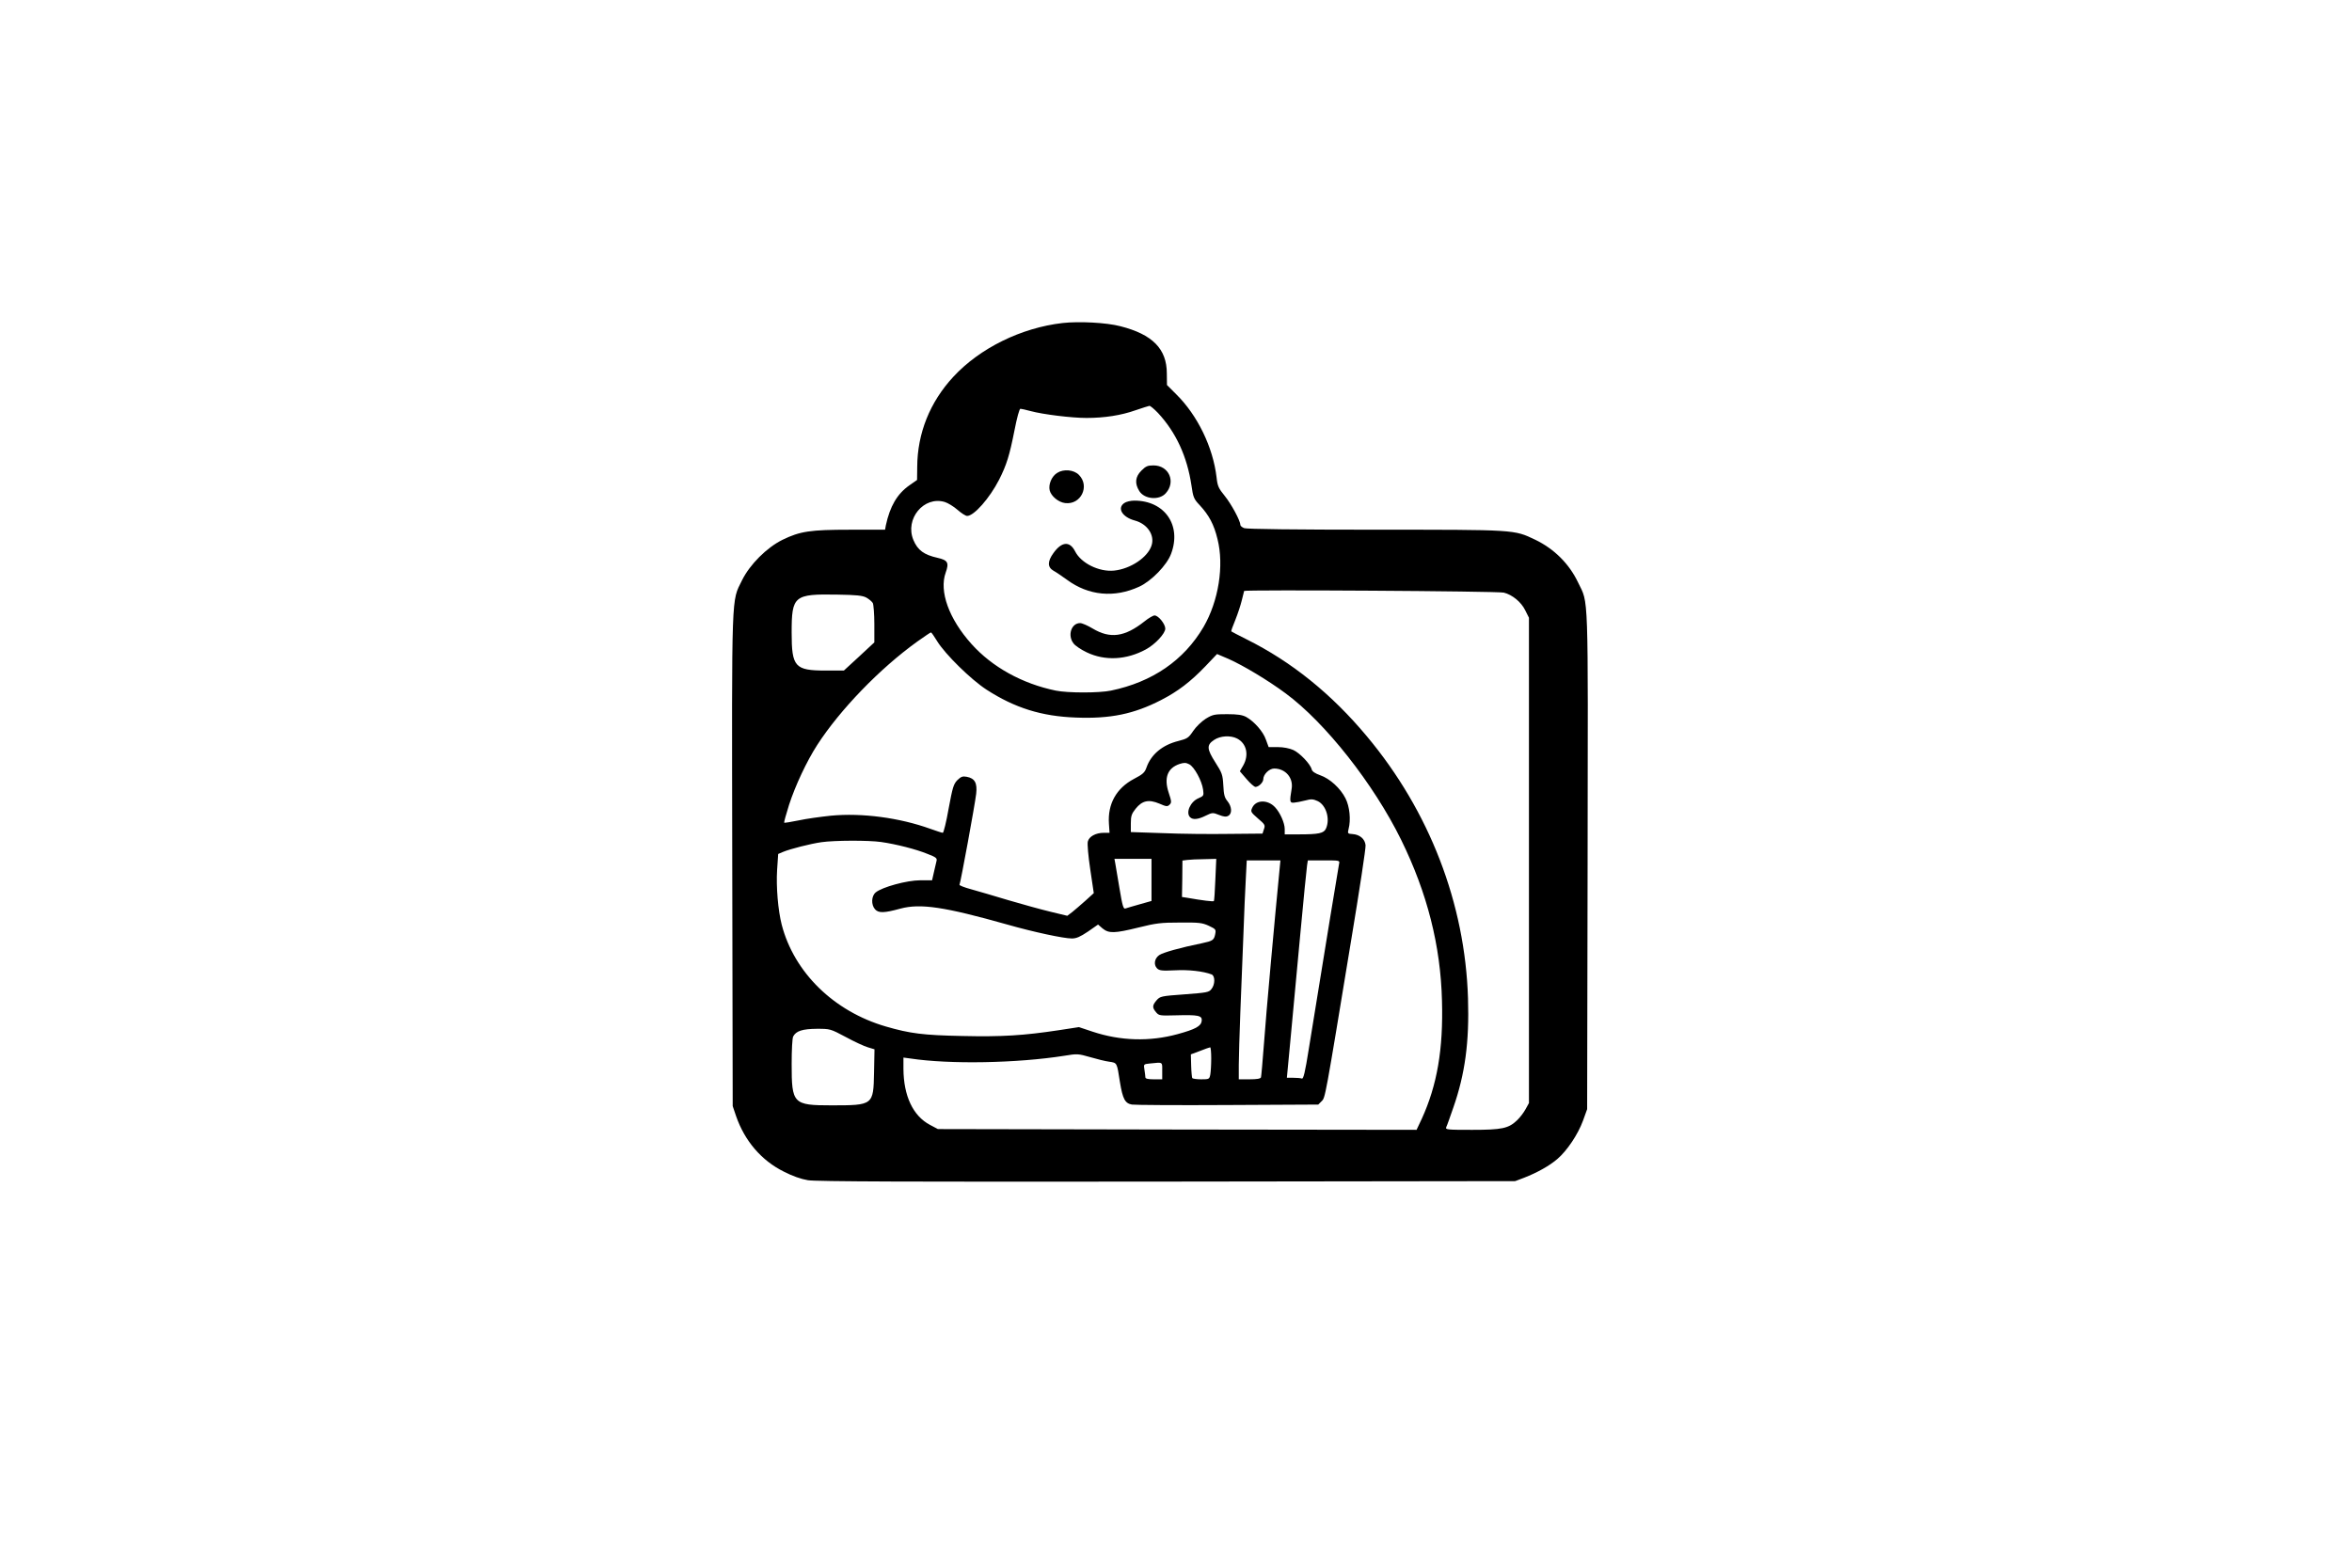 <?xml version="1.0" standalone="no"?>
<!DOCTYPE svg PUBLIC "-//W3C//DTD SVG 20010904//EN"
 "http://www.w3.org/TR/2001/REC-SVG-20010904/DTD/svg10.dtd">
<svg version="1.0" xmlns="http://www.w3.org/2000/svg"
 width="1536pt" height="1024pt" viewBox="0 0 1536 1024"
 preserveAspectRatio="xMidYMid meet">
<g transform="translate(0,1024) scale(0.1,-0.1)"
fill="#000000" stroke="none">
<path d="M6939 8130 c-270 -31 -540 -164 -713 -351 -153 -165 -235 -369 -236
-589 l-1 -85 -50 -35 c-80 -56 -127 -137 -154 -262 l-5 -28 -228 0 c-261 0
-327 -10 -442 -66 -103 -51 -213 -161 -264 -264 -70 -144 -67 -42 -64 -1828
l3 -1607 22 -65 c56 -162 165 -290 312 -363 56 -29 114 -49 157 -56 51 -9 675
-11 2344 -9 l2275 3 58 22 c85 33 166 78 218 123 63 54 134 160 167 250 l27
75 3 1624 c3 1796 7 1672 -62 1816 -58 122 -156 220 -281 280 -139 66 -124 65
-1044 65 -515 0 -839 4 -855 10 -14 5 -26 15 -26 22 0 27 -59 136 -102 189
-40 49 -47 64 -53 120 -23 197 -124 406 -264 544 l-60 60 -1 76 c0 160 -94
255 -303 308 -91 24 -270 33 -378 21z m623 -587 c119 -128 191 -286 219 -474
11 -77 15 -88 54 -129 61 -66 93 -126 116 -221 44 -174 7 -405 -91 -574 -128
-218 -334 -360 -605 -416 -76 -16 -282 -16 -360 0 -219 45 -416 154 -551 305
-147 164 -212 344 -168 466 23 64 14 81 -52 96 -90 20 -131 50 -159 117 -57
137 68 289 205 248 20 -6 58 -29 83 -51 25 -22 53 -40 63 -40 45 0 147 116
209 237 49 97 68 159 100 321 16 82 32 142 39 142 6 0 36 -7 66 -15 81 -22
269 -45 365 -45 118 0 227 17 320 50 44 15 85 28 91 29 6 1 31 -20 56 -46z
m2259 -1174 c56 -14 114 -62 140 -116 l24 -48 0 -1585 0 -1585 -22 -40 c-12
-22 -36 -54 -55 -72 -56 -54 -99 -63 -295 -63 -163 0 -175 1 -168 18 5 9 25
67 46 127 77 221 105 428 96 714 -19 620 -252 1223 -660 1711 -230 276 -492
488 -788 635 -52 26 -96 49 -98 51 -2 1 10 36 27 76 16 40 35 98 42 128 7 30
14 57 15 60 5 9 1659 -1 1696 -11z m-4164 -32 c18 -10 37 -26 43 -36 5 -11 10
-73 10 -138 l0 -119 -99 -92 -100 -92 -118 0 c-202 0 -223 23 -223 248 0 241
15 253 300 248 123 -2 162 -6 187 -19z m463 -285 c53 -86 221 -251 323 -317
184 -119 359 -174 583 -182 225 -9 379 23 556 114 111 57 193 120 290 221 l76
80 75 -32 c95 -42 260 -141 373 -225 259 -191 575 -592 754 -956 171 -348 258
-692 267 -1052 9 -317 -32 -552 -132 -771 l-34 -72 -1563 2 -1563 3 -51 27
c-112 59 -173 190 -174 367 l0 73 45 -6 c258 -39 696 -31 1007 18 83 14 90 13
167 -9 44 -13 101 -27 125 -30 52 -8 50 -4 70 -134 18 -109 33 -138 78 -146
18 -3 300 -5 625 -3 l592 3 22 22 c24 24 21 6 194 1058 53 319 95 595 93 614
-4 41 -38 70 -86 73 -31 2 -32 4 -25 33 16 60 7 147 -20 200 -33 66 -102 129
-165 151 -34 12 -53 25 -56 39 -9 35 -78 107 -120 126 -25 11 -64 19 -101 19
l-60 0 -18 49 c-18 53 -77 119 -129 148 -25 13 -55 18 -124 18 -83 0 -94 -2
-140 -30 -28 -18 -63 -52 -82 -80 -30 -45 -38 -50 -96 -65 -105 -26 -179 -88
-209 -174 -11 -32 -24 -44 -82 -74 -115 -61 -172 -164 -163 -293 l4 -59 -38 0
c-52 0 -96 -24 -104 -57 -4 -15 3 -96 16 -182 l23 -155 -54 -49 c-30 -27 -69
-60 -86 -74 l-33 -25 -112 27 c-62 15 -185 49 -273 75 -88 27 -197 58 -242 71
-45 12 -80 26 -77 30 7 12 101 524 109 594 8 71 -9 101 -62 111 -27 5 -37 1
-61 -22 -25 -26 -31 -47 -57 -186 -15 -87 -33 -158 -38 -158 -5 0 -42 12 -81
26 -203 73 -447 105 -649 86 -67 -7 -162 -20 -212 -31 -49 -10 -92 -17 -94
-15 -2 2 12 54 32 117 41 126 115 284 184 391 148 229 408 499 653 675 47 33
87 61 90 60 3 0 21 -26 40 -57z m1959 -636 c62 -32 79 -107 40 -176 l-22 -38
44 -51 c24 -28 50 -51 58 -51 21 0 51 30 51 50 0 32 39 70 71 70 74 0 127 -61
114 -134 -14 -83 -12 -91 15 -89 14 1 46 7 73 14 41 11 52 10 83 -4 55 -27 82
-117 53 -180 -14 -30 -47 -37 -176 -37 l-93 0 0 35 c0 39 -30 107 -63 142 -47
51 -125 50 -149 -3 -12 -25 -10 -29 37 -70 46 -39 49 -44 39 -71 l-9 -28 -220
-2 c-121 -2 -314 0 -430 5 l-210 7 0 57 c0 48 5 62 31 95 43 54 86 63 155 34
46 -20 53 -21 67 -7 14 13 13 22 -6 79 -32 97 -7 161 72 187 28 9 41 9 62 -2
33 -16 83 -108 91 -166 5 -39 4 -41 -30 -56 -53 -22 -85 -94 -55 -124 18 -18
52 -15 102 10 43 21 47 21 87 5 30 -12 47 -14 60 -6 27 14 24 61 -5 96 -19 23
-24 42 -27 103 -4 70 -8 81 -52 150 -56 88 -58 114 -8 147 40 27 107 31 150 9z
m-2324 -676 c97 -14 228 -47 303 -78 55 -21 63 -28 58 -46 -3 -11 -11 -45 -17
-73 l-12 -53 -78 0 c-86 0 -247 -44 -290 -79 -29 -24 -31 -81 -4 -111 23 -25
60 -24 165 5 131 35 287 12 698 -104 172 -49 368 -91 422 -91 30 0 54 11 105
45 l66 46 30 -26 c41 -33 78 -32 236 7 112 28 146 32 268 32 125 1 145 -1 189
-21 46 -22 48 -24 42 -55 -8 -39 -16 -44 -86 -59 -138 -28 -257 -61 -280 -78
-31 -22 -37 -62 -14 -86 15 -15 32 -17 117 -13 90 5 185 -6 240 -27 23 -10 23
-66 -2 -96 -16 -21 -31 -23 -176 -34 -153 -11 -159 -13 -182 -39 -28 -33 -29
-47 -4 -77 19 -23 24 -24 131 -21 145 4 172 -1 168 -36 -4 -35 -41 -55 -158
-87 -183 -50 -373 -44 -554 16 l-90 30 -130 -20 c-232 -35 -371 -44 -633 -38
-253 5 -340 16 -498 62 -340 99 -599 353 -680 665 -24 94 -37 248 -30 358 l7
104 33 14 c46 19 179 53 250 63 84 12 307 13 390 1z m1765 -247 l0 -138 -78
-22 c-42 -12 -84 -24 -92 -27 -13 -6 -20 16 -39 131 -13 76 -25 150 -28 166
l-5 27 121 0 121 0 0 -137z m417 1 c-3 -75 -7 -138 -10 -140 -4 -4 -74 4 -175
22 l-33 5 2 119 1 119 32 4 c17 2 67 5 110 5 l79 2 -6 -136z m419 64 c-29
-295 -89 -954 -101 -1128 -9 -118 -18 -221 -20 -227 -3 -9 -27 -13 -75 -13
l-70 0 0 93 c0 50 5 205 10 342 5 138 14 365 20 505 5 140 12 308 16 373 l6
117 110 0 110 0 -6 -62z m389 40 c-4 -20 -84 -505 -198 -1211 -24 -152 -35
-196 -45 -192 -8 3 -33 5 -56 5 l-42 0 23 243 c12 133 41 438 63 677 22 239
43 450 46 468 l5 32 105 0 c103 0 104 0 99 -22z m-3221 -1132 c55 -30 120 -60
144 -67 l43 -13 -3 -152 c-4 -213 -5 -214 -278 -214 -251 0 -260 10 -260 270
0 91 4 170 10 180 19 36 60 49 154 50 88 0 88 0 190 -54z m2386 -140 c0 -40
-3 -88 -6 -105 -6 -30 -8 -31 -60 -31 -29 0 -55 4 -58 8 -2 4 -6 41 -7 81 l-2
74 59 22 c32 13 62 23 67 24 4 0 7 -32 7 -73z m-320 -81 l0 -55 -55 0 c-37 0
-55 4 -55 13 0 6 -3 29 -6 49 -6 36 -6 37 32 41 91 9 84 13 84 -48z"/>
<path d="M7454 7166 c-40 -40 -45 -83 -14 -133 33 -54 130 -63 173 -15 68 75
21 182 -80 182 -38 0 -50 -5 -79 -34z"/>
<path d="M6904 7151 c-36 -22 -58 -75 -49 -114 10 -39 58 -78 101 -83 103 -13
163 111 90 184 -33 34 -100 40 -142 13z"/>
<path d="M7342 6954 c-48 -33 -13 -92 69 -114 82 -22 132 -96 109 -164 -25
-77 -137 -152 -244 -163 -98 -10 -216 48 -255 126 -35 68 -87 64 -141 -11 -40
-55 -40 -93 0 -116 17 -9 56 -36 88 -59 141 -104 309 -120 472 -45 80 37 181
141 208 215 70 186 -42 347 -240 347 -24 0 -54 -7 -66 -16z"/>
<path d="M7474 6181 c-129 -102 -224 -115 -339 -46 -32 19 -68 35 -81 35 -58
0 -84 -81 -43 -133 11 -15 50 -41 86 -58 119 -57 259 -50 386 19 61 33 127
104 127 136 0 30 -45 86 -70 86 -9 0 -39 -17 -66 -39z"/>
</g>
</svg>
